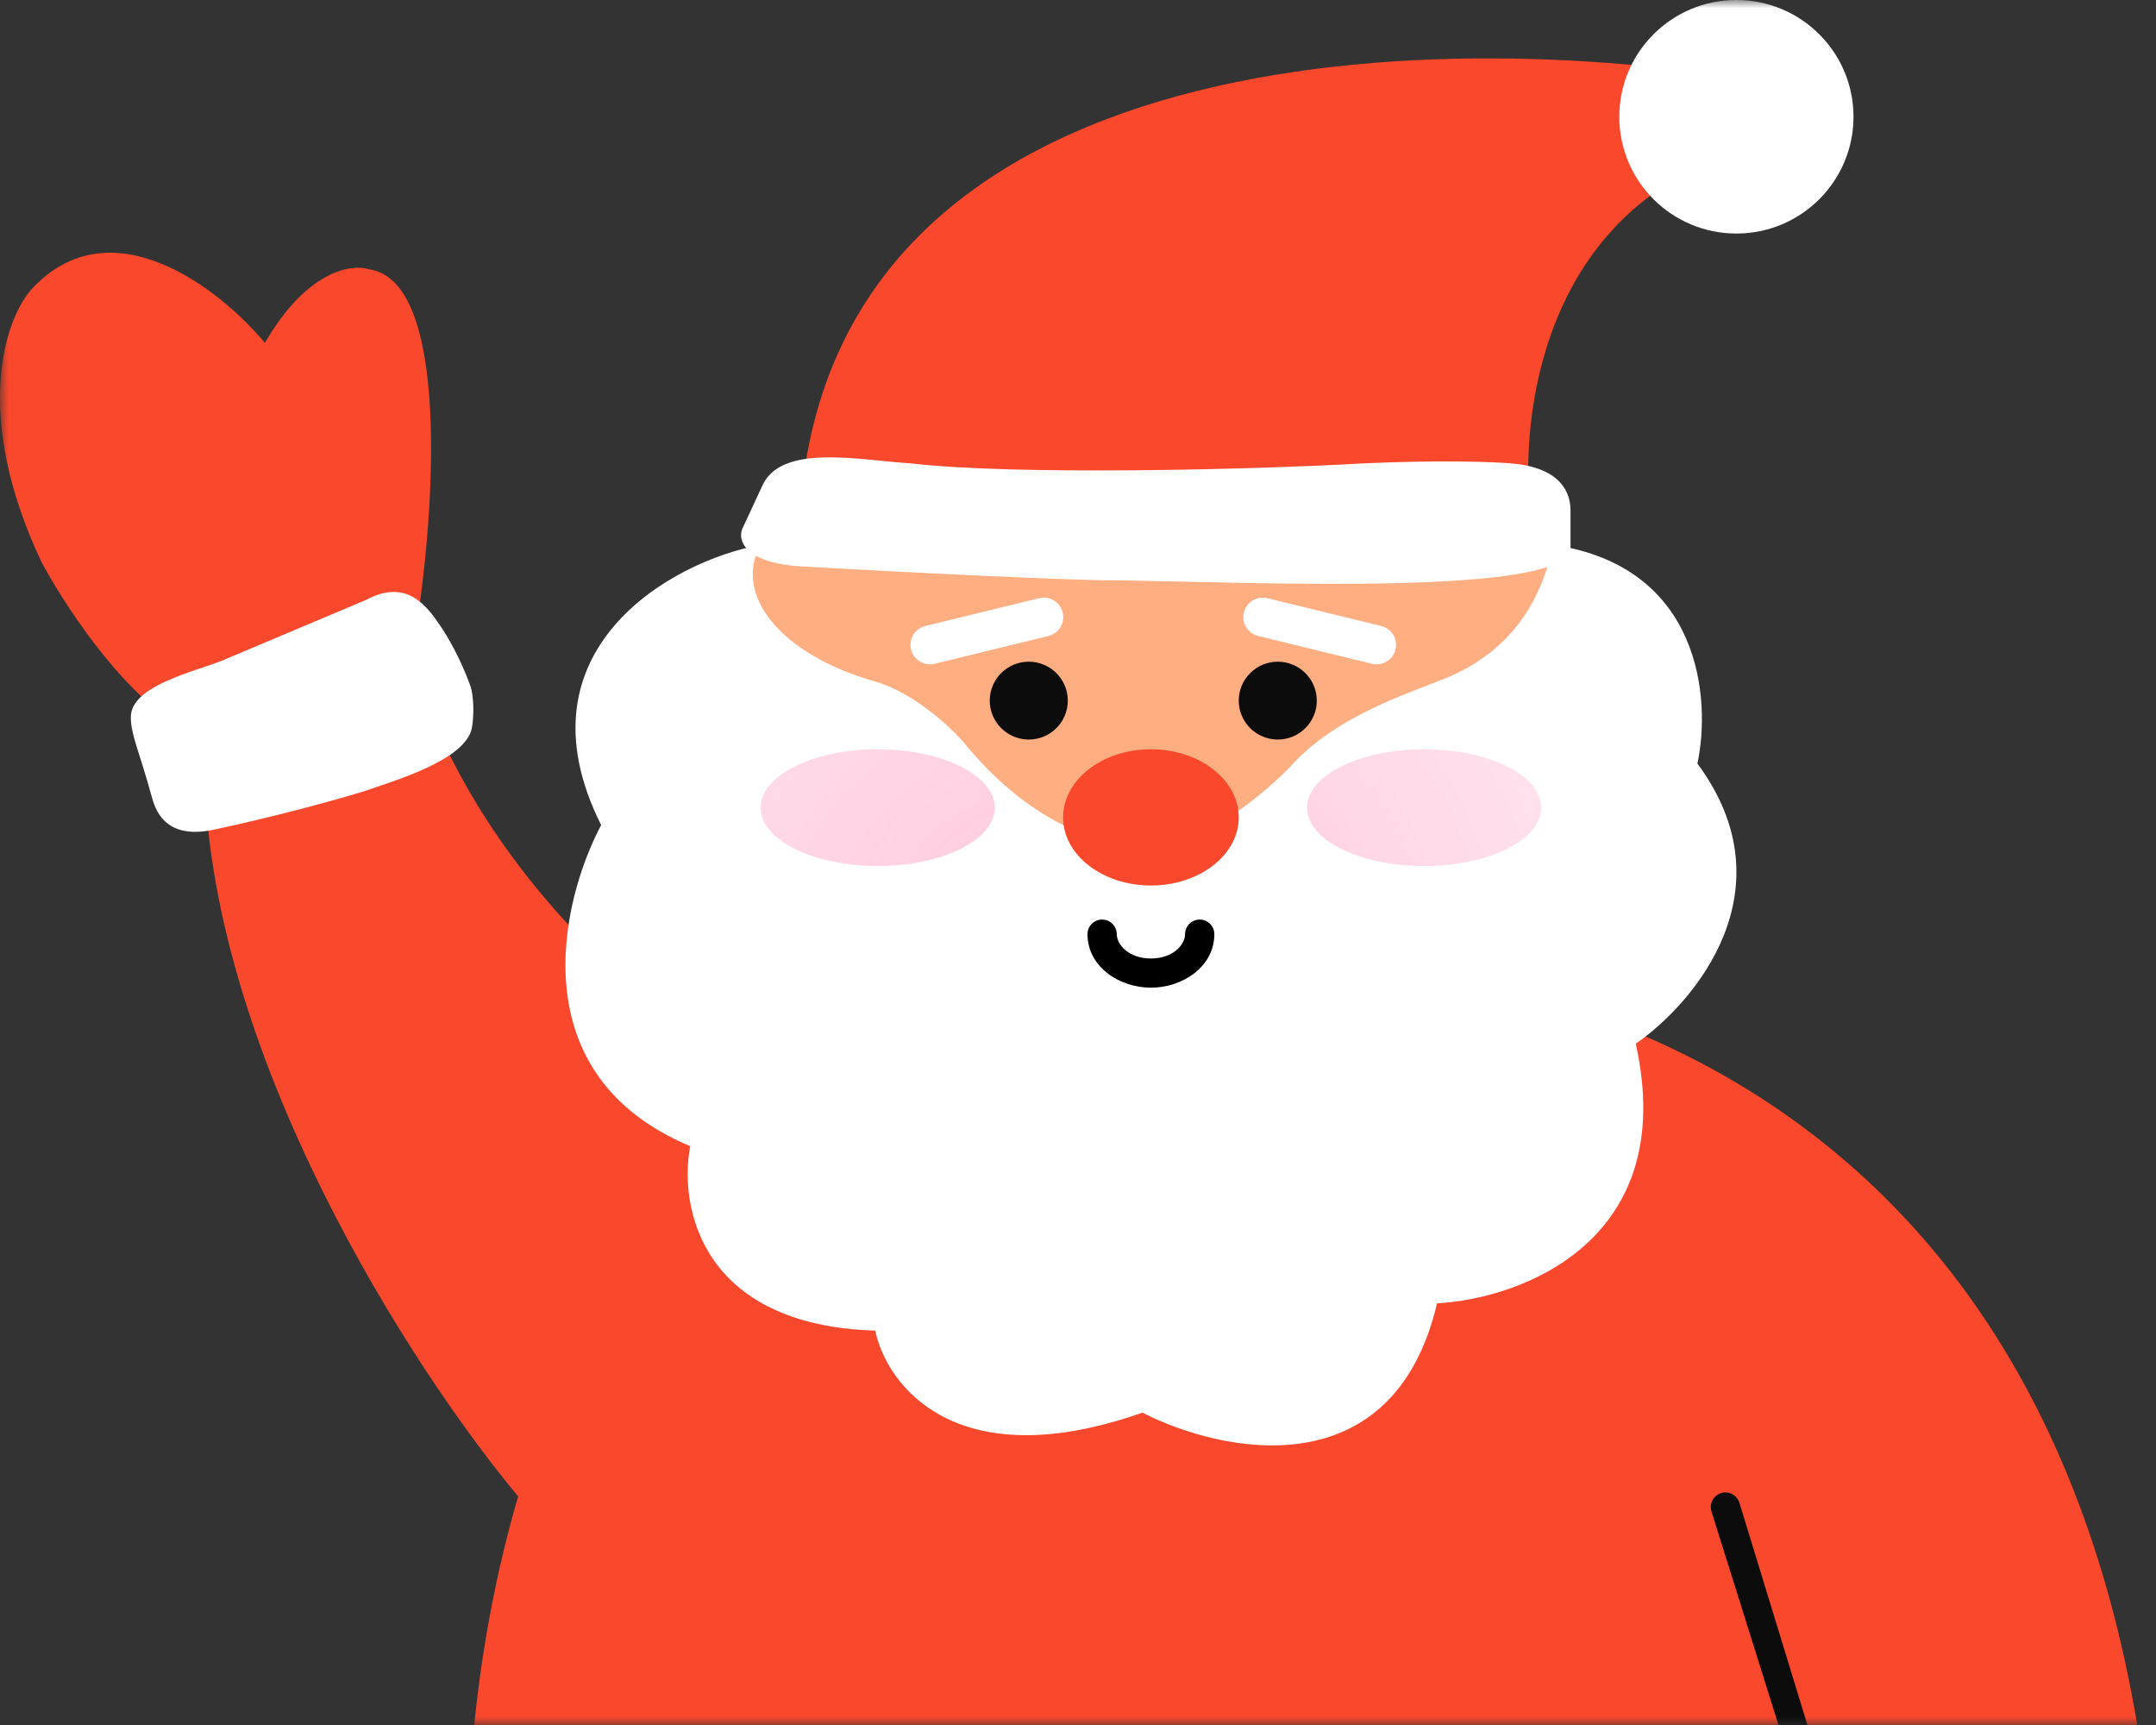 <svg width="130" height="104" viewBox="0 0 130 104" fill="none" xmlns="http://www.w3.org/2000/svg">
<rect x="0" y="0" width="130" height="104" fill="#333333" stroke="none"/>
<mask id="mask0_326_1420" style="mask-type:alpha" maskUnits="userSpaceOnUse" x="0" y="0" width="130" height="104">
<rect width="130" height="104" fill="#D9D9D9"/>
</mask>
<g mask="url(#mask0_326_1420)">
<path d="M98.816 51.333C98.816 68.668 85.644 82.72 69.397 82.72C53.149 82.72 39.978 68.668 39.978 51.333C39.978 33.999 53.149 19.947 69.397 19.947C85.644 19.947 98.816 33.999 98.816 51.333Z" fill="#FEAE80"/>
<path d="M69.454 58.688C34.544 58.688 27.453 95.829 28.271 114.4H79.136H130C127.164 62.521 88.454 55.643 69.454 58.688Z" fill="#FA482C"/>
<path d="M103.195 91.12C103.051 90.655 103.312 90.163 103.778 90.019C104.244 89.876 104.738 90.136 104.881 90.601L112.164 114.4H110.5L103.195 91.12Z" fill="#0C0C0C"/>
<path d="M12.324 45.842C12.324 63.335 25.01 82.8 31.352 90.347L47.627 65.907C31.603 57.675 24.557 42.592 24.974 38.133L12.324 45.842Z" fill="#FA482C"/>
<path d="M22.258 16.236C27.151 16.935 26.205 30.826 25.121 37.685L10.598 43.611C7.104 41.453 3.736 36.211 2.489 33.859C-1.701 24.964 0.331 19.229 1.871 17.473C6.666 12.232 13.271 17.422 15.974 20.673C18.505 16.293 21.218 15.89 22.258 16.236Z" fill="#FA482C"/>
<path d="M22.088 36.161C24.595 34.817 25.806 36.661 26.543 37.72C26.96 38.321 27.737 39.646 28.349 41.309C28.594 41.977 28.577 43.287 28.449 43.904C28.052 45.824 23.873 47.039 21.929 47.712C18.394 48.788 14.404 49.705 12.851 50.029C9.866 50.652 9.337 48.721 9.136 47.986L9.134 47.978C8.409 45.326 7.88 44.288 7.889 43.217C7.905 41.361 11.632 40.518 13.365 39.838L22.088 36.161Z" fill="white"/>
<path d="M36.248 49.742C30.96 39.197 40.491 33.815 45.862 32.853C44.209 35.819 46.989 39.444 52.773 41.092C55.087 41.751 57.318 43.838 58.144 44.799C62.44 50.072 67.095 51.115 68.885 50.978C72.19 51.307 76.321 47.82 77.974 46.035C80.643 43.151 84.997 41.778 86.65 41.092C92.345 39.032 93.26 34.364 93.673 32.853C102.596 34.172 103.175 42.19 102.348 46.035C107.967 53.614 102.211 60.452 98.63 62.924C101.274 74.787 91.745 78.302 86.65 78.577C84.005 89.781 73.705 87.639 68.885 85.167C57.648 89.122 53.462 83.52 52.773 80.224C42.197 79.895 40.93 72.672 41.619 69.103C31.373 64.819 33.77 54.411 36.248 49.742Z" fill="white"/>
<path d="M92.344 31.354H48.215C49.764 1.711 88.086 1.506 107.053 5.108L103.182 9.74C92.653 14.062 91.57 25.95 92.344 31.354Z" fill="#FA482C"/>
<path d="M54.979 27.941C61.202 28.665 75.559 28.317 82.113 27.941C86.832 27.72 90.109 27.849 91.158 27.941C94.235 28.21 94.697 29.822 94.697 30.763V33.02C94.697 36.003 75.297 35.09 67.563 34.996C64.102 34.996 53.275 34.431 48.293 34.149C44.833 33.923 44.492 32.55 44.754 31.892L45.934 29.352C47.044 26.69 51.833 27.753 54.979 27.941Z" fill="white"/>
<path d="M111.76 7.04C111.76 10.928 108.599 14.08 104.7 14.08C100.8 14.08 97.639 10.928 97.639 7.04C97.639 3.152 100.8 0 104.7 0C108.599 0 111.76 3.152 111.76 7.04Z" fill="white"/>
<path d="M74.692 49.28C74.692 51.548 72.321 53.387 69.397 53.387C66.472 53.387 64.101 51.548 64.101 49.28C64.101 47.012 66.472 45.173 69.397 45.173C72.321 45.173 74.692 47.012 74.692 49.28Z" fill="#FA482C"/>
<path d="M75.001 36.926C75.155 36.297 75.792 35.912 76.424 36.066L83.281 37.74C83.913 37.895 84.299 38.53 84.144 39.159C83.99 39.789 83.353 40.174 82.722 40.02L75.864 38.345C75.233 38.191 74.846 37.556 75.001 36.926Z" fill="white"/>
<path d="M92.932 48.693C92.932 50.637 89.771 52.213 85.871 52.213C81.972 52.213 78.811 50.637 78.811 48.693C78.811 46.749 81.972 45.173 85.871 45.173C89.771 45.173 92.932 46.749 92.932 48.693Z" fill="url(#paint0_radial_326_1420)"/>
<path d="M59.983 48.693C59.983 50.637 56.822 52.213 52.922 52.213C49.023 52.213 45.862 50.637 45.862 48.693C45.862 46.749 49.023 45.173 52.922 45.173C56.822 45.173 59.983 46.749 59.983 48.693Z" fill="url(#paint1_radial_326_1420)"/>
<path d="M79.399 42.24C79.399 43.536 78.346 44.587 77.046 44.587C75.746 44.587 74.692 43.536 74.692 42.24C74.692 40.944 75.746 39.893 77.046 39.893C78.346 39.893 79.399 40.944 79.399 42.24Z" fill="#0C0C0C"/>
<path d="M64.077 36.926C63.923 36.297 63.286 35.912 62.654 36.066L55.797 37.74C55.165 37.895 54.779 38.53 54.933 39.159C55.088 39.789 55.725 40.174 56.356 40.02L63.214 38.345C63.846 38.191 64.232 37.556 64.077 36.926Z" fill="white"/>
<path d="M59.679 42.24C59.679 43.536 60.732 44.587 62.032 44.587C63.332 44.587 64.386 43.536 64.386 42.24C64.386 40.944 63.332 39.893 62.032 39.893C60.732 39.893 59.679 40.944 59.679 42.24Z" fill="#0C0C0C"/>
<path fill-rule="evenodd" clip-rule="evenodd" d="M66.455 55.44C66.942 55.44 67.338 55.834 67.338 56.32C67.338 56.957 68.066 57.787 69.397 57.787C70.728 57.787 71.456 56.957 71.456 56.32C71.456 55.834 71.851 55.44 72.339 55.44C72.826 55.44 73.221 55.834 73.221 56.32C73.221 58.275 71.315 59.547 69.397 59.547C67.479 59.547 65.572 58.275 65.572 56.32C65.572 55.834 65.968 55.44 66.455 55.44Z" fill="black"/>
</g>
<defs>
<radialGradient id="paint0_radial_326_1420" cx="0" cy="0" r="1" gradientUnits="userSpaceOnUse" gradientTransform="translate(65 57.2) rotate(90) scale(57.2 65)">
<stop stop-color="#FF418A" stop-opacity="0.3"/>
<stop offset="0.495" stop-color="#FF418A" stop-opacity="0.15"/>
<stop offset="0.795" stop-color="#FF418A" stop-opacity="0.05"/>
<stop offset="1" stop-color="#FF418A" stop-opacity="0"/>
</radialGradient>
<radialGradient id="paint1_radial_326_1420" cx="0" cy="0" r="1" gradientUnits="userSpaceOnUse" gradientTransform="translate(65 57.2) rotate(90) scale(57.2 65)">
<stop stop-color="#FF418A" stop-opacity="0.3"/>
<stop offset="0.495" stop-color="#FF418A" stop-opacity="0.15"/>
<stop offset="0.795" stop-color="#FF418A" stop-opacity="0.05"/>
<stop offset="1" stop-color="#FF418A" stop-opacity="0"/>
</radialGradient>
</defs>
</svg>
